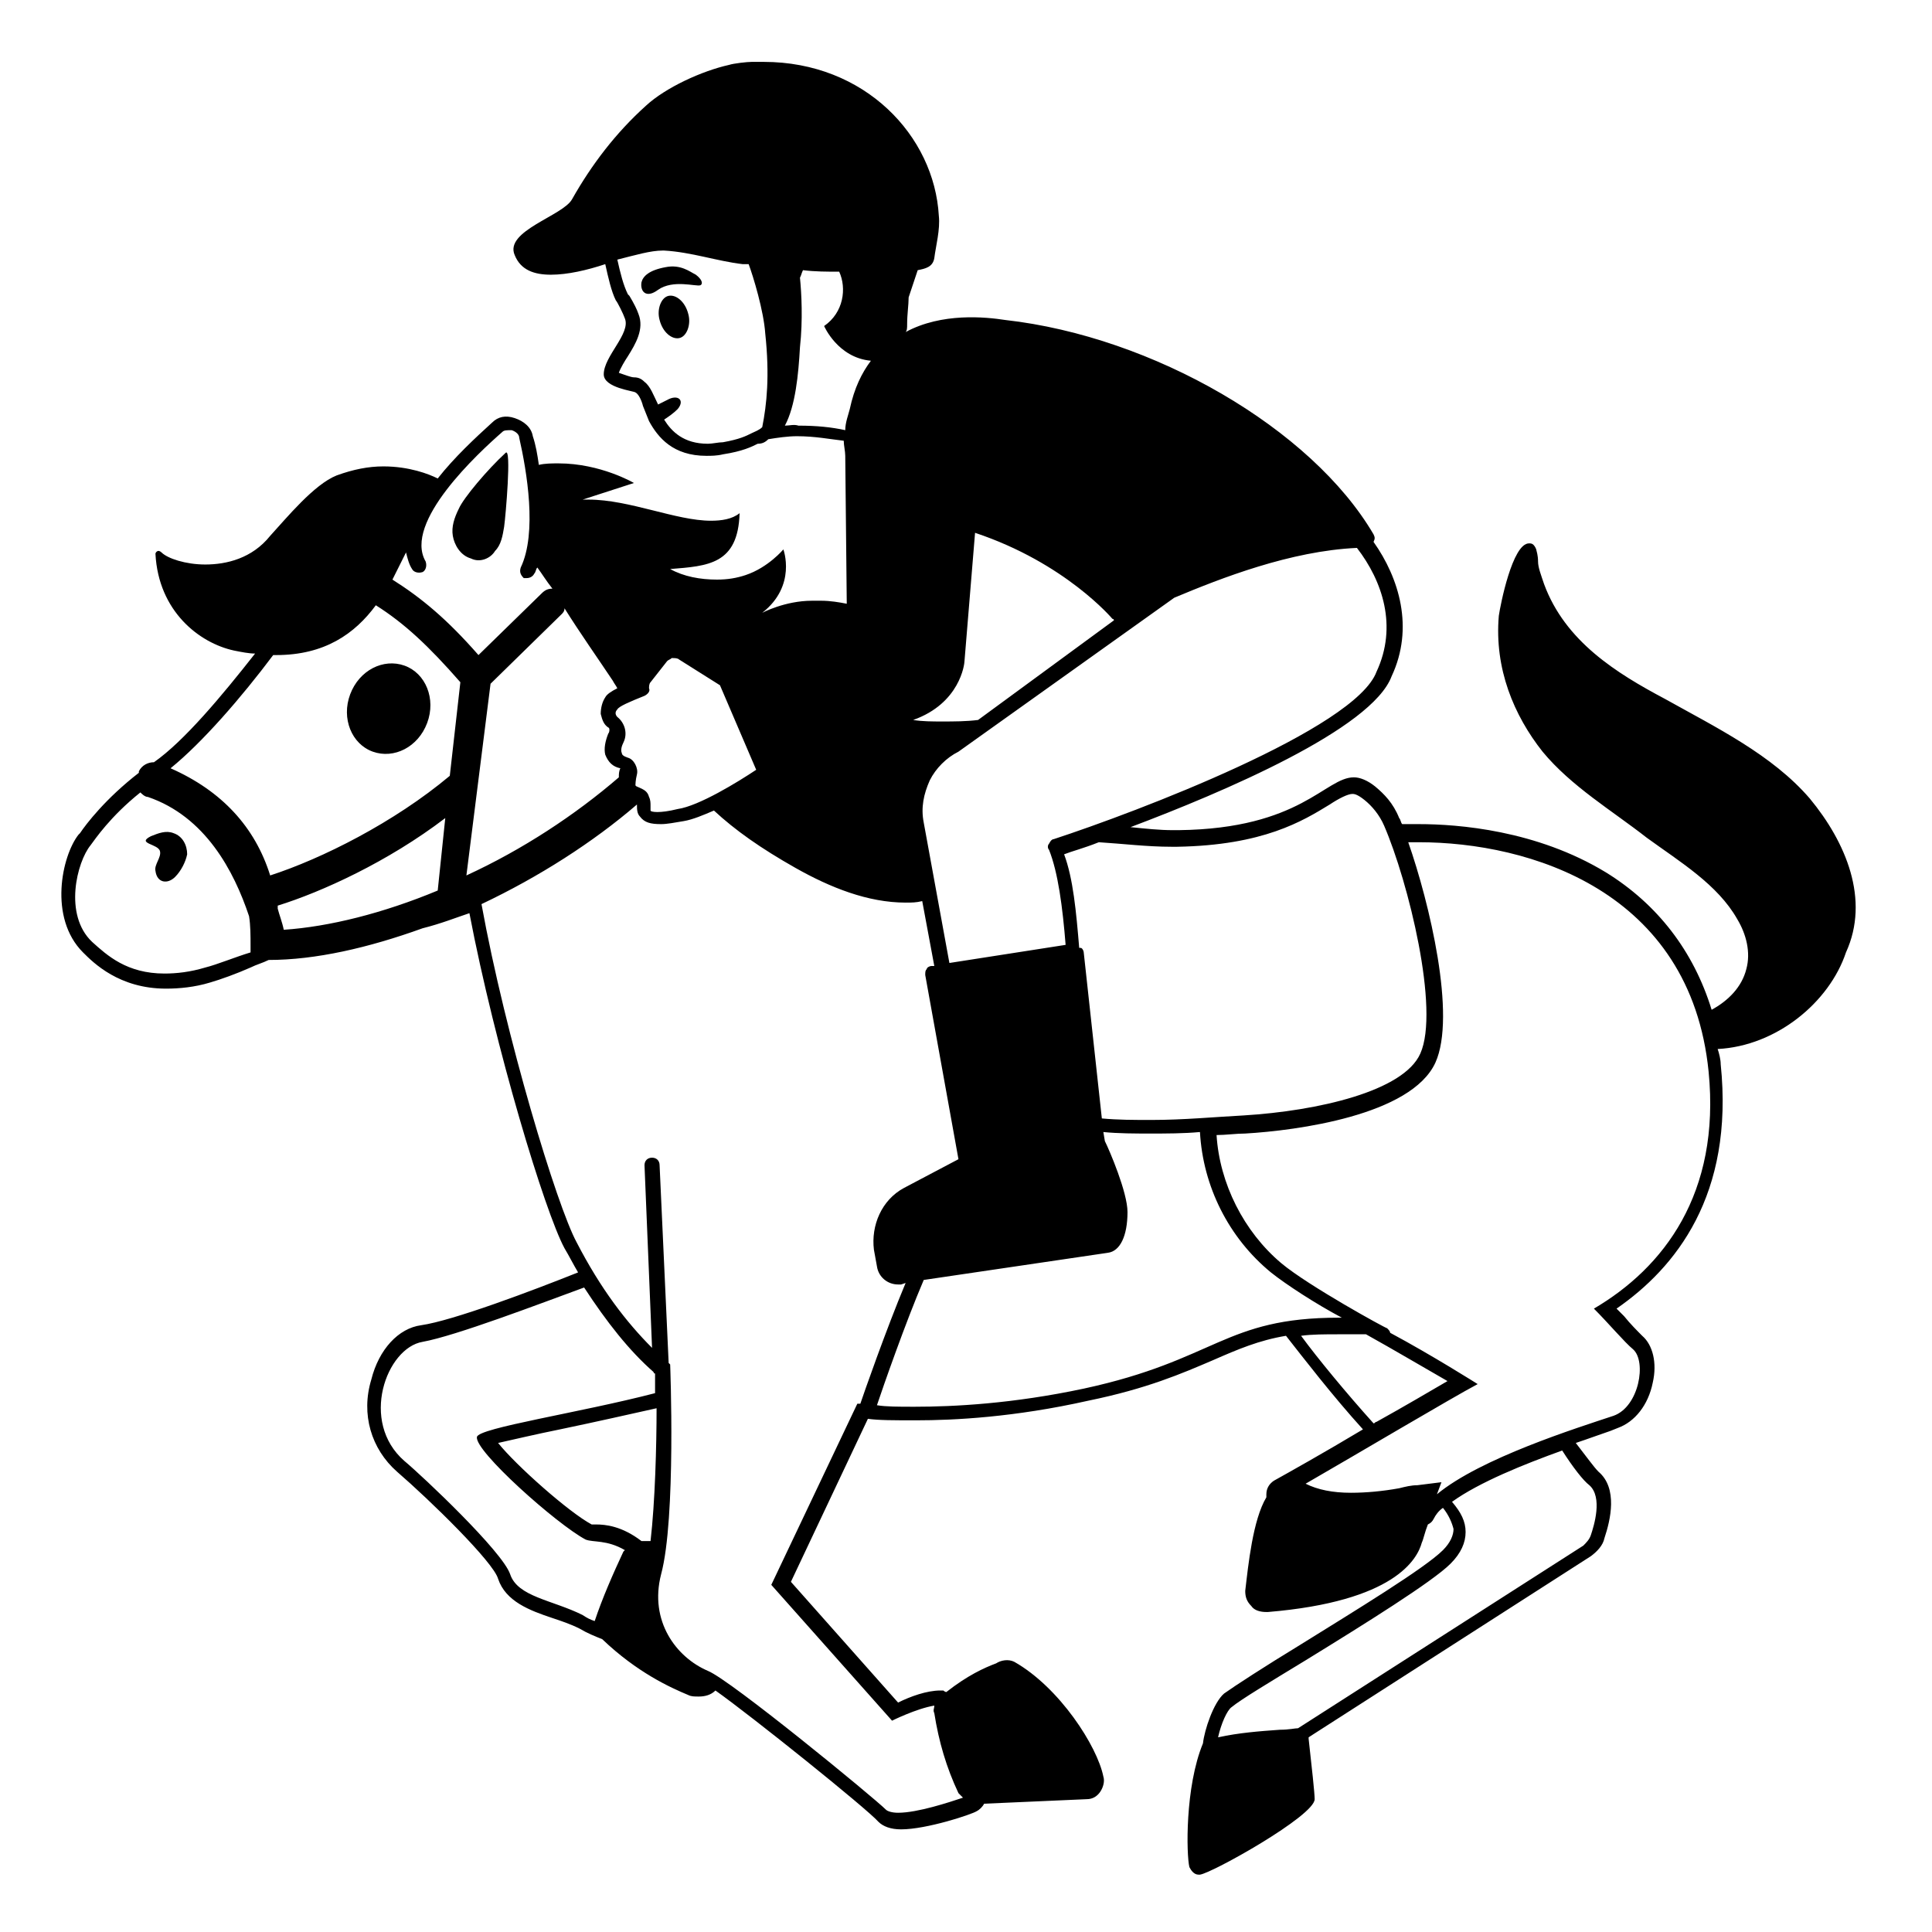 <svg viewBox="0 0 128 128" xmlns="http://www.w3.org/2000/svg">
  <g>
    <path d="M11.5,55.2c-0.5-0.2-1,0-1.5,0.2c-1,0.5,0.5,0.5,0.6,1c0.1,0.4-0.4,0.9-0.3,1.3c0.1,0.8,0.8,0.9,1.3,0.4 c0.4-0.4,0.7-1,0.8-1.5C12.4,56,12.1,55.4,11.5,55.2z"/>
    <path d="M26.8,44.1c-1.4-0.5-3,0.3-3.6,1.9s0.1,3.3,1.5,3.8c1.4,0.5,3-0.3,3.6-1.9C28.9,46.3,28.2,44.6,26.8,44.1z"/>
    <path d="M32.8,36.5c0.4-0.4,0.5-1,0.6-1.6c0.1-0.7,0.5-5.3,0.1-4.9c-1.2,1.1-2.8,3-3.1,3.7c-0.3,0.6-0.5,1.2-0.4,1.8 c0.1,0.6,0.5,1.3,1.2,1.5C31.8,37.3,32.5,37,32.8,36.5z"/>
    <path d="M119.9,52.9c-2.5-2.9-6.2-4.7-9.6-6.6c-3.2-1.7-6.6-3.8-8-7.6c-0.2-0.6-0.4-1.1-0.4-1.5c0-0.4-0.1-0.7-0.1-0.7 c0-0.1-0.1-0.3-0.2-0.4c-0.1-0.1-0.2-0.1-0.3-0.1c-1.1,0-1.9,4.1-2,4.8c-0.3,3.5,1,6.6,2.9,9c1.9,2.3,4.6,3.9,6.9,5.7 c2.2,1.6,4.7,3.1,6,5.4c0.6,1,0.9,2.2,0.6,3.3c-0.3,1.2-1.2,2.1-2.3,2.7c-1.2-3.9-3.6-7-7-9.1c-4.6-2.8-9.8-3.2-12.4-3.2 c-0.4,0-0.7,0-1.1,0c-0.1-0.1-0.1-0.3-0.2-0.4c-0.4-1-1-1.6-1.6-2.1c-0.5-0.4-1-0.6-1.4-0.6c-1.9,0-3.5,3.4-11.6,3.5 c-0.1,0-0.3,0-0.4,0c-0.9,0-1.8-0.1-2.8-0.2c6.1-2.3,16-6.5,17.3-10c1.5-3.2,0.5-6.5-1.2-8.9c0,0,0,0,0,0c0.1-0.2,0.1-0.3,0-0.5 c-4.1-7-14.6-13.1-24.4-14.2c-1.3-0.2-4.2-0.5-6.6,0.8c0.1-0.1,0.1-0.3,0.1-0.5c0-0.7,0.1-1.3,0.1-1.8c0.2-0.6,0.4-1.2,0.6-1.8 c0.5-0.1,1-0.2,1.1-0.8c0.1-0.8,0.4-1.9,0.3-2.8C61.9,9,57.3,4.1,50.6,4.1c-0.3,0-0.5,0-0.8,0c-0.3,0-1.2,0.1-1.5,0.2 c-1.8,0.4-4.2,1.5-5.5,2.7c-2,1.8-3.6,3.9-4.9,6.2c-0.6,1.1-4.5,2.1-3.8,3.7c0.4,1,1.3,1.3,2.4,1.3c1.1,0,2.4-0.3,3.6-0.7 c0.2,0.9,0.4,1.8,0.7,2.4c0.1,0.1,0.5,0.9,0.6,1.2c0.4,1-1.4,2.5-1.4,3.7c0,0.9,2,1.1,2.1,1.2c0.2,0.1,0.4,0.5,0.5,0.9c0,0,0,0,0,0 l0.4,1c0,0,0,0,0,0c0.6,1.1,1.6,2.3,3.8,2.3c0.3,0,0.7,0,1.1-0.1c1.3-0.2,1.9-0.5,2.3-0.7c0,0,0,0,0,0c0.3,0,0.5-0.1,0.7-0.3 c0.6-0.1,1.3-0.2,1.9-0.2c1.2,0,2.2,0.2,3.1,0.3c0,0.3,0.1,0.7,0.1,1l0.1,9.8c-0.5-0.1-1.1-0.2-1.7-0.2c-0.2,0-0.4,0-0.6,0 c-1.8,0-3.3,0.8-3.3,0.8c2.3-1.8,1.4-4.2,1.4-4.2s-1,1.2-2.5,1.7c-0.6,0.2-1.2,0.3-1.9,0.3c-1.1,0-2.2-0.2-3.1-0.7 c2.5-0.2,4.5-0.3,4.6-3.7c-0.5,0.4-1.2,0.5-1.9,0.5c-2.3,0-5.4-1.4-8.1-1.4c-0.1,0-0.3,0-0.4,0L42,32c0,0-2.2-1.3-5-1.3 c-0.4,0-0.9,0-1.3,0.1c-0.1-0.7-0.2-1.3-0.4-1.9c-0.1-0.6-0.6-1-1.2-1.2c-0.6-0.2-1.1-0.1-1.5,0.3c-1.1,1-2.5,2.3-3.6,3.7 c-0.6-0.3-1.9-0.8-3.6-0.8c-1,0-2,0.2-3.1,0.6c-1.5,0.6-3.3,2.8-4.4,4c-1.2,1.5-2.9,1.9-4.3,1.9c-1.3,0-2.5-0.4-2.9-0.8 c0,0-0.1-0.1-0.2-0.1c-0.1,0-0.2,0.1-0.2,0.2c0.2,3.8,2.9,5.9,5.2,6.4c0.5,0.1,1,0.2,1.4,0.2c-2.2,2.8-4.7,5.8-6.7,7.2 c-0.4,0-0.8,0.2-1,0.6c0,0,0,0,0,0.1c-2.2,1.7-3.5,3.4-3.9,4l-0.1,0.1c-1.1,1.4-2,5.5,0.3,7.8c0.7,0.7,2.4,2.4,5.5,2.4 c0.9,0,1.9-0.1,2.9-0.4c0.7-0.2,1.8-0.6,2.7-1c0.4-0.2,0.8-0.3,1.2-0.5c3.1,0,6.6-0.8,10.2-2.1c1.2-0.3,2.2-0.7,3.1-1 c1.7,8.9,5,19.8,6.3,22.2c0.3,0.5,0.6,1.1,0.9,1.6c-3,1.2-8.3,3.2-10.4,3.5c-1.5,0.2-2.8,1.6-3.3,3.6c-0.7,2.3,0,4.6,1.7,6.1 c2.2,1.9,6.4,6,6.7,7.1c0.5,1.5,2.1,2.1,3.6,2.6c0.6,0.2,1.2,0.4,1.8,0.7c0.5,0.3,1,0.5,1.5,0.7c2.3,2.2,4.5,3.2,5.7,3.7 c0.2,0.1,0.4,0.1,0.7,0.1c0.4,0,0.8-0.1,1.1-0.4c2.4,1.7,10,7.8,10.8,8.7c0.3,0.3,0.8,0.5,1.5,0.5c1.7,0,4.7-1,5-1.2 c0.2-0.1,0.4-0.3,0.5-0.5l6.8-0.3c0.4,0,0.7-0.2,0.9-0.5c0.2-0.3,0.3-0.7,0.2-1c-0.4-2-2.9-5.9-5.9-7.6c-0.4-0.2-0.9-0.1-1.2,0.1 c-0.8,0.3-1.9,0.8-3.3,1.9c-0.1,0-0.2-0.1-0.2-0.1c-0.1,0-0.2,0-0.2,0c-0.9,0-2,0.4-2.8,0.8l-7.1-8l5.1-10.8 c0.7,0.1,1.7,0.1,3.2,0.1c2.5,0,6.5-0.2,11.4-1.3c3.9-0.8,6.2-1.8,8.3-2.7c1.6-0.7,3-1.3,4.8-1.6c1.1,1.4,3.1,4,5.1,6.2 c-2.5,1.5-5,2.9-5.9,3.4c-0.3,0.2-0.5,0.5-0.5,0.9c0,0.1,0,0.2,0,0.2c-0.9,1.5-1.2,4.5-1.4,6.2c0,0.4,0.1,0.7,0.4,1 c0.2,0.3,0.6,0.4,1,0.4h0h0.1c8.4-0.7,9.9-3.5,10.2-4.6c0.1-0.2,0.2-0.7,0.4-1.2c0.2-0.1,0.3-0.2,0.4-0.4c0.1-0.2,0.3-0.5,0.6-0.7 c0.4,0.5,0.6,1,0.7,1.4c0,0.4-0.2,0.9-0.7,1.4c-1.2,1.2-5.8,4-9.5,6.3c-2.3,1.4-4.3,2.7-5,3.2c-0.7,0.6-1.3,2.4-1.4,3.3 c-1.2,2.9-1.1,7.4-0.9,8.2c0.1,0.2,0.3,0.5,0.6,0.5c0,0,0.1,0,0.1,0c0.8-0.1,7.6-3.9,7.6-5c0-0.4-0.2-2.2-0.4-4l0-0.1l18.7-12 c0.4-0.3,0.8-0.7,0.9-1.2c0.4-1.2,0.9-3.3-0.4-4.4c-0.3-0.3-0.8-1-1.5-1.9c0.9-0.3,1.7-0.6,2.3-0.8l0.5-0.2c1.1-0.4,2-1.5,2.3-3 c0.3-1.3,0-2.5-0.7-3.1c-0.3-0.3-0.8-0.8-1.2-1.3c-0.2-0.2-0.3-0.3-0.5-0.5c3.9-2.7,7.8-7.5,6.9-16.2c0-0.3-0.1-0.7-0.2-1 c0,0,0,0,0,0c3.9-0.2,7.4-3.1,8.5-6.4C123.9,59.6,122.3,55.8,119.9,52.9z M77.6,56.1c0.1,0,0.3,0,0.4,0c5.7-0.1,8.3-1.7,10.1-2.8 c0.6-0.4,1.2-0.7,1.5-0.7c0.1,0,0.3,0,0.8,0.4c0.5,0.4,1,1,1.3,1.7c1.6,3.7,3.7,12.2,2.4,15.1c-1.1,2.5-6.8,3.8-11.7,4.1 c-1.9,0.1-4,0.3-6.1,0.3c-1.2,0-2.2,0-3.3-0.1l-1.2-11c0-0.1-0.1-0.3-0.2-0.3c0,0,0,0-0.1,0c-0.2-2.4-0.4-4.6-1-6.2 c0.5-0.2,1.3-0.4,2.3-0.8C74.4,55.9,76,56.1,77.6,56.1z M91.2,44.5c-1.4,3.8-15.9,9.3-21.4,11.1c-0.1,0-0.2,0.1-0.3,0.3 c-0.1,0.1-0.1,0.3,0,0.4c0.6,1.5,0.9,3.8,1.1,6.3l-7.7,1.2l-1.7-9.3c-0.2-1,0-1.9,0.4-2.8c0.4-0.8,1.1-1.5,1.9-1.9l14.3-10.2 c3.1-1.3,7.7-3.1,12.1-3.3C91.6,38.5,92.6,41.5,91.2,44.5z M42.4,52.2c-0.2-0.1-0.3-0.1-0.3-0.2c0,0,0-0.3,0.1-0.7 c0.1-0.4-0.2-1-0.6-1.1c-0.3-0.1-0.4-0.2-0.4-0.3c-0.1-0.2,0-0.5,0.1-0.7c0.3-0.6,0.1-1.3-0.4-1.7c-0.1-0.1-0.2-0.3,0-0.5 c0.1-0.2,0.8-0.5,1.8-0.9c0.2-0.1,0.4-0.3,0.3-0.5c0-0.1,0-0.3,0.1-0.4l1.1-1.4c0.1-0.1,0.2-0.1,0.3-0.2c0,0,0.1,0,0.1,0 c0,0,0,0,0,0c0.1,0,0.3,0,0.4,0.1l2.7,1.7l2.4,5.6c-1.2,0.8-3.8,2.4-5.2,2.6c-1.2,0.3-1.8,0.2-1.8,0.1c0-0.1,0-0.2,0-0.3 c0-0.2,0-0.4-0.1-0.6C42.9,52.4,42.6,52.3,42.4,52.2z M64.8,47.7c-0.8,0.1-1.6,0.1-2.4,0.1c-0.6,0-1.3,0-1.9-0.1 c3.1-1.1,3.4-3.7,3.4-3.9l0.7-8.5c6,2,9.1,5.7,9.1,5.7c0,0,0.1,0,0.1,0.1L64.8,47.7z M62.7,44.4L62.7,44.4 C62.7,44.4,62.7,44.5,62.7,44.4C62.7,44.5,62.7,44.4,62.7,44.4z M49.8,28.7c-0.4,0.2-0.8,0.4-1.9,0.6c-0.3,0-0.7,0.1-1,0.1 c-1.6,0-2.4-0.8-2.9-1.6c0.3-0.2,0.6-0.4,0.9-0.7c0.5-0.6,0-1-0.7-0.6c-0.2,0.1-0.4,0.2-0.6,0.3c0,0,0,0,0,0 c-0.3-0.6-0.5-1.2-0.9-1.5C42.5,25.1,42.3,25,42,25c-0.2,0-0.7-0.2-1-0.3c0.1-0.3,0.4-0.8,0.6-1.1c0.5-0.8,1.1-1.8,0.7-2.8 c-0.1-0.3-0.3-0.7-0.6-1.2l-0.1-0.1c-0.3-0.6-0.5-1.4-0.7-2.3c1.2-0.3,2.2-0.6,3-0.6c0,0,0.1,0,0.1,0c1.8,0.1,3.5,0.7,5.2,0.9 c0.1,0,0.2,0,0.4,0c0.3,0.8,1,3.1,1.1,4.6c0.3,2.8,0.1,4.7-0.2,6.2C50.3,28.5,50,28.6,49.8,28.7z M52,28.2c0.7-1.3,0.9-3.4,1-5.2 c0.2-1.8,0.1-3.6,0-4.6c0.1-0.2,0.1-0.3,0.2-0.5c0.8,0.1,1.6,0.1,2.4,0.1c0.5,1.1,0.3,2.7-1,3.6c0,0,0.9,2.1,3.1,2.3 c-0.6,0.8-1.1,1.8-1.4,3.2c-0.1,0.4-0.3,0.9-0.3,1.4c-0.9-0.2-1.9-0.3-3.1-0.3C52.6,28.1,52.3,28.2,52,28.2z M13.6,64.1 c-1,0.3-1.9,0.4-2.7,0.4c-2.5,0-3.8-1.2-4.8-2.1C4.2,60.6,5.1,57.1,6,56c0.3-0.4,1.3-1.9,3.3-3.5c0.1,0.1,0.3,0.3,0.5,0.3 c3.8,1.3,5.7,4.9,6.7,7.9c0.1,0.6,0.1,1.3,0.1,2c0,0,0,0,0,0c0,0,0,0,0,0c0,0.1,0,0.1,0,0.2c0,0.1,0,0.1,0,0.2 C15.6,63.4,14.4,63.9,13.6,64.1z M29,59c-3.6,1.5-7.2,2.4-10.2,2.6c-0.1-0.5-0.3-1-0.4-1.4c0-0.1,0-0.1,0-0.2 c2.9-0.9,7.3-2.9,11.1-5.8L29,59z M29.8,51.4c-3.7,3.1-8.5,5.5-11.9,6.6c-1-3.2-3.2-5.6-6.6-7.1c2.1-1.7,4.7-4.7,6.8-7.5 c0.1,0,0.2,0,0.2,0c3.2,0,5.2-1.4,6.6-3.3c1.9,1.2,3.5,2.7,5.6,5.1L29.8,51.4z M26,38.4c0.3-0.6,0.6-1.2,0.9-1.8 c0.1,0.4,0.2,0.8,0.4,1.1c0.1,0.2,0.4,0.3,0.7,0.2c0.2-0.1,0.3-0.4,0.2-0.7c-1.5-2.6,3.5-7.2,5.1-8.6c0.1-0.1,0.3-0.1,0.6-0.1 c0.3,0.1,0.5,0.3,0.5,0.5c0.5,2.2,1.2,6.3,0.1,8.6c-0.1,0.3,0,0.5,0.2,0.7c0.1,0,0.1,0,0.2,0c0.2,0,0.4-0.1,0.5-0.3 c0.1-0.1,0.1-0.3,0.2-0.4c0.3,0.4,0.6,0.9,1,1.4c-0.3,0-0.5,0.1-0.7,0.3l-4.2,4.1C29.6,41,27.9,39.6,26,38.4z M32.5,45.3l4.7-4.6 c0.1-0.1,0.2-0.2,0.2-0.4c1,1.6,2.2,3.3,3.2,4.8c0.1,0.2,0.2,0.3,0.3,0.5c-0.4,0.2-0.7,0.4-0.8,0.6c-0.2,0.3-0.3,0.7-0.3,1.1 c0.1,0.4,0.2,0.7,0.5,0.9c0.1,0,0.1,0.3,0,0.4c-0.2,0.5-0.3,1-0.2,1.4c0.2,0.5,0.5,0.8,1,0.9c-0.1,0.2-0.1,0.4-0.1,0.6 c-2.9,2.5-6.4,4.8-10.1,6.5L32.5,45.3z M41.3,102.8c-0.7,1.5-1.4,3.1-1.9,4.6c-0.3-0.1-0.5-0.2-0.8-0.4c-2-1-4.3-1.2-4.8-2.7 c-0.5-1.5-5.8-6.5-7-7.5c-3-2.6-1.2-7.5,1.2-7.9c2.2-0.4,7.7-2.5,10.7-3.6c1.5,2.3,3,4.2,4.6,5.6c0,0,0,0.1,0.1,0.1 c0,0.3,0,0.8,0,1.3c-5,1.3-11.7,2.3-11.8,2.9c-0.2,0.9,5.3,5.8,7.2,6.8c0.5,0.2,1.4,0,2.6,0.7L41.3,102.8z M43.1,102.1 c-0.2,0-0.4,0-0.6,0c-1.3-1-2.4-1.1-3-1.1c-0.1,0-0.3,0-0.3,0c-1.5-0.8-5-3.9-6.2-5.4c0.9-0.2,2.6-0.6,4.1-0.9 c2.4-0.5,4.6-1,6.4-1.4C43.5,95.8,43.4,99.5,43.1,102.1z M57,93c-0.1,0-0.2,0-0.2,0l-5.7,12l8,9c0,0,1.6-0.8,2.8-1 c0,0.2-0.1,0.3,0,0.5c0.3,1.9,0.8,3.6,1.6,5.3c0.1,0.1,0.2,0.2,0.3,0.3c-0.9,0.3-3,1-4.3,1c-0.4,0-0.7-0.1-0.8-0.2 c-0.8-0.8-10.3-8.6-11.8-9.2c-2.1-0.9-3.9-3.3-3.1-6.4c1-3.7,0.6-13.9,0.6-13.9c0,0-0.1-0.1-0.1-0.1l-0.6-13.1 c0-0.3-0.2-0.5-0.5-0.5c-0.3,0-0.5,0.2-0.5,0.5l0.5,12.1c-1.7-1.7-3.4-3.9-5-7c-1.3-2.4-4.7-13.6-6.3-22.4 c3.8-1.8,7.4-4.1,10.3-6.6c0,0.3,0,0.6,0.2,0.8c0.3,0.4,0.7,0.5,1.4,0.5c0.4,0,0.9-0.1,1.5-0.2c0.6-0.1,1.3-0.4,2-0.7 c1.4,1.3,3.1,2.5,5.4,3.8c2.3,1.3,4.8,2.3,7.3,2.3c0.4,0,0.7,0,1.1-0.1l0.8,4.3l-0.2,0c-0.1,0-0.3,0.1-0.3,0.2 c-0.1,0.1-0.1,0.2-0.1,0.4l2.2,12.2l-3.6,1.9c-1.5,0.8-2.2,2.5-2,4.1l0.2,1.1c0.1,0.7,0.7,1.2,1.4,1.2c0.1,0,0.1,0,0.2,0l0.3-0.1 C58.7,88.1,57.2,92.4,57,93z M71.8,92c-4.7,1-8.6,1.2-11.2,1.2c-1.1,0-1.9,0-2.5-0.1c0.4-1.2,1.9-5.5,3.1-8.3L73.4,83c0,0,0,0,0,0 c0.8-0.1,1.3-1.1,1.3-2.7c0-1.3-1.2-4.1-1.5-4.7L73.1,75c1,0.1,2.1,0.1,3.1,0.1c1.1,0,2.2,0,3.3-0.1c0.2,3.6,1.9,7,4.7,9.3 c1,0.8,3,2.1,4.7,3c-0.1,0-0.1,0-0.2,0C81.1,87.3,80.6,90.1,71.8,92z M86.2,88.5c0.7-0.1,1.6-0.1,2.5-0.1c0.6,0,1.2,0,1.8,0 c1.8,1,4,2.3,5.4,3.1c-1.2,0.7-2.9,1.7-4.7,2.7c-0.1,0-0.1,0.1-0.2,0.1C89.2,92.3,87.3,90,86.2,88.5z M105.3,98.4 c0.9,0.8,0.3,2.7,0.1,3.3c-0.1,0.3-0.3,0.5-0.5,0.7l-18.9,12.1c-0.2,0-0.6,0.1-1.2,0.1c-1.4,0.1-2.7,0.2-4.1,0.5 c0.2-0.9,0.6-1.8,0.9-2c0.6-0.5,2.6-1.7,4.9-3.1c3.9-2.4,8.4-5.2,9.6-6.4c0.7-0.7,1-1.4,1-2.1c0-0.7-0.3-1.3-0.9-2 c1.8-1.3,4.8-2.5,7.3-3.4C104.2,97.2,104.9,98.1,105.3,98.4z M105.6,86.7c1,1,2,2.2,2.6,2.7c0.9,0.8,0.4,3.8-1.3,4.4 c-2.4,0.8-8.8,2.8-11.7,5.2l0.3-0.8l-1.6,0.2c-0.4,0-0.8,0.1-1.2,0.2c-1.1,0.2-2.2,0.3-3.2,0.3c-1.2,0-2.2-0.2-3-0.6c0,0,0,0,0,0 c3.3-1.9,9.7-5.7,11.4-6.6c0,0-3-1.9-5.8-3.4c0-0.1-0.1-0.2-0.2-0.3c-0.1,0-5.2-2.8-7-4.3c-2.5-2.1-4.1-5.3-4.3-8.5 c0.6,0,1.3-0.1,1.9-0.1c3.4-0.2,11-1.2,12.6-4.7c1.4-3.1-0.4-10.6-1.8-14.6c0.2,0,0.4,0,0.7,0c7.3,0,18,3.2,19.2,15.2 C114,79.1,110.2,84,105.6,86.7z"/>
    <path d="M44.3,19.6c-0.5,0.1-0.8,0.9-0.6,1.6c0.2,0.8,0.8,1.3,1.3,1.2c0.5-0.1,0.8-0.9,0.6-1.6 C45.4,20,44.8,19.5,44.3,19.6z"/>
    <path d="M46.1,18.2c-0.4-0.2-1-0.7-2-0.5c-1.1,0.2-1.5,0.6-1.6,1c-0.1,0.6,0.3,1.1,1.1,0.5c1-0.7,2.5-0.2,2.8-0.3 C46.6,18.8,46.5,18.5,46.1,18.2z"/>
  </g>
</svg>